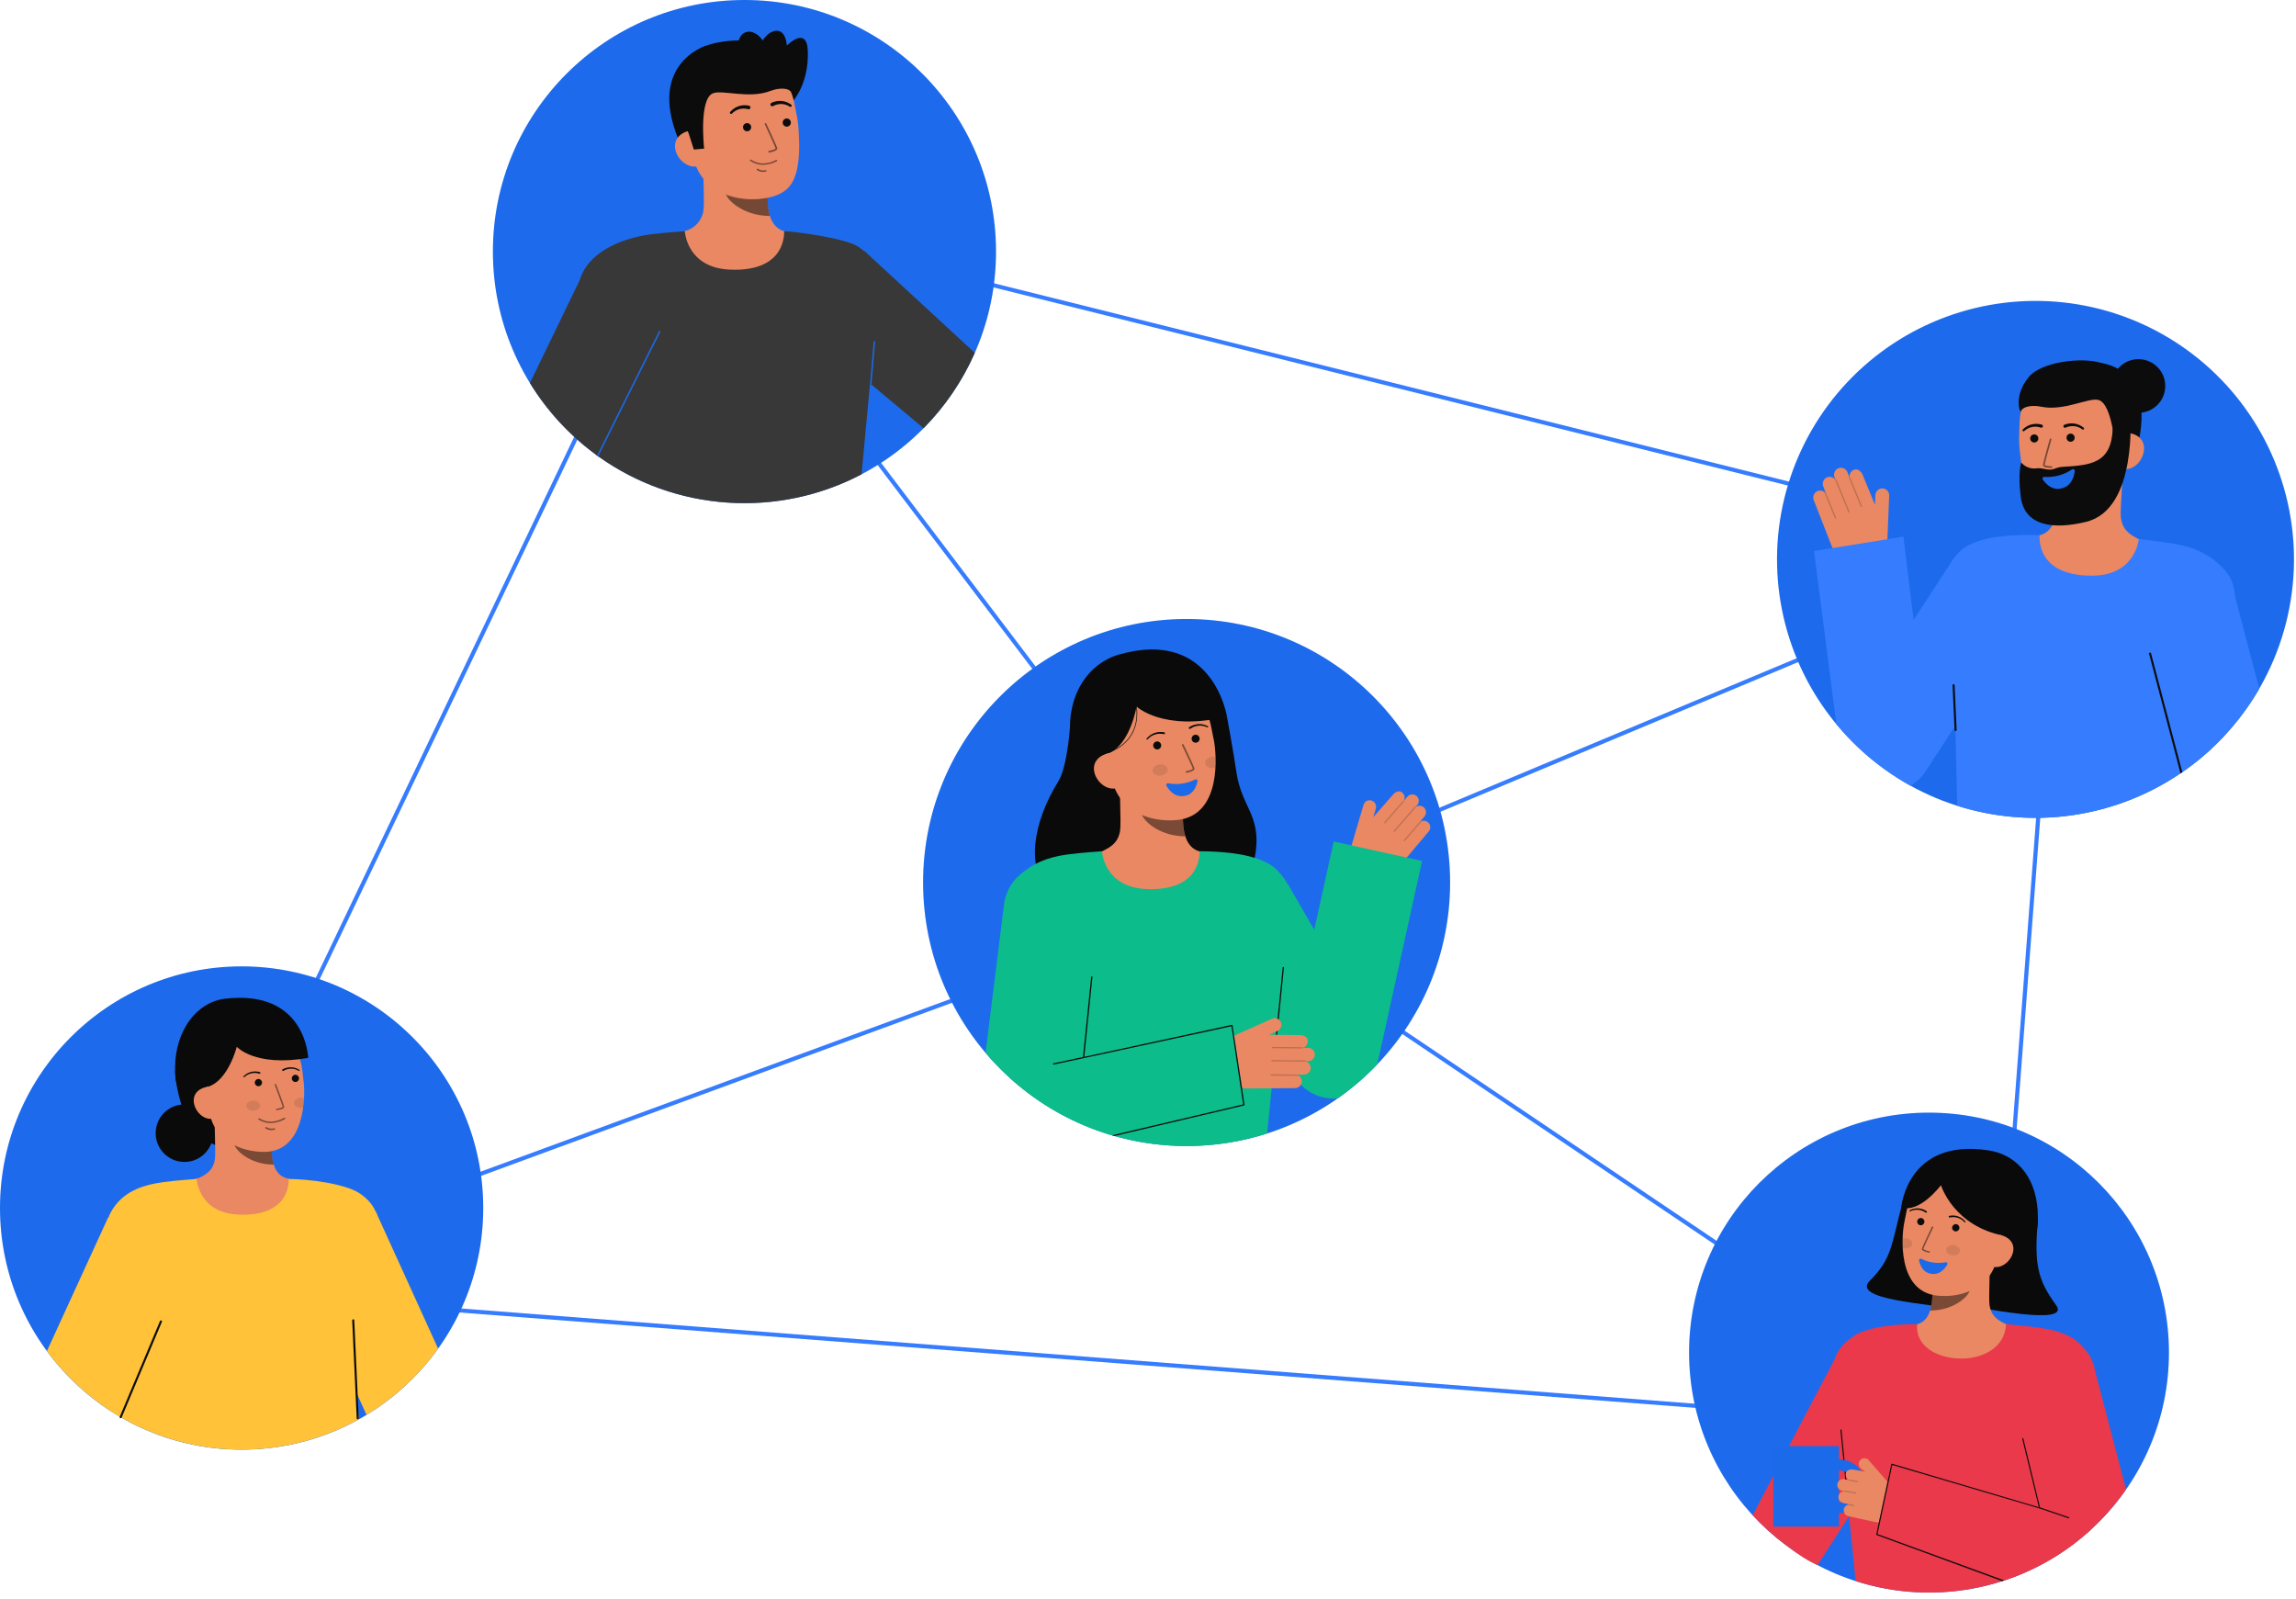 <svg width="257" height="179" viewBox="0 0 257 179" fill="none" xmlns="http://www.w3.org/2000/svg">
<g clip-path="url(#clip0_5333_117877)">
<path d="M76.791 23.11L76.608 23.064L18.663 144.376L222.931 160.144L223.161 160.162L230.646 61.684L230.66 61.49L76.791 23.11ZM135.47 101.124L19.467 143.761L76.78 23.773L135.47 101.124ZM135.811 101.49L222.097 159.617L20.087 144.024L135.811 101.49ZM135.917 100.952L77.314 23.714L229.686 61.721L135.917 100.952ZM222.749 159.502L136.324 101.281L230.157 62.023L222.749 159.502Z" fill="#367CFF"/>
<path d="M256.753 63.735C256.568 68.405 255.256 72.962 252.927 77.014C250.599 81.067 247.324 84.495 243.382 87.007C239.441 89.519 234.949 91.038 230.293 91.437C225.636 91.835 220.952 91.1 216.641 89.295C214.619 88.448 212.701 87.37 210.926 86.084C207.532 83.634 204.708 80.48 202.645 76.838V76.835C200.447 72.939 199.181 68.587 198.948 64.119C198.715 59.652 199.522 55.191 201.303 51.088C203.085 46.985 205.794 43.351 209.218 40.472C212.641 37.592 216.686 35.546 221.034 34.493C225.381 33.441 229.914 33.41 234.275 34.405C238.637 35.4 242.708 37.392 246.169 40.226C249.631 43.06 252.388 46.657 254.224 50.737C256.061 54.816 256.926 59.265 256.753 63.735L256.753 63.735Z" fill="#1B6AEA"/>
<path opacity="0.09" d="M256.753 63.735C256.568 68.405 255.256 72.962 252.927 77.014C250.599 81.067 247.324 84.495 243.382 87.007C239.441 89.519 234.949 91.038 230.293 91.437C225.636 91.835 220.952 91.1 216.641 89.295C214.619 88.448 212.701 87.37 210.926 86.084C207.532 83.634 204.708 80.48 202.645 76.838V76.835C200.447 72.939 199.181 68.587 198.948 64.119C198.715 59.652 199.522 55.191 201.303 51.088C203.085 46.985 205.794 43.351 209.218 40.472C212.641 37.592 216.686 35.546 221.034 34.493C225.381 33.441 229.914 33.41 234.275 34.405C238.637 35.4 242.708 37.392 246.169 40.226C249.631 43.06 252.388 46.657 254.224 50.737C256.061 54.816 256.926 59.265 256.753 63.735L256.753 63.735Z" fill="#367CFF"/>
<path d="M234.683 40.579C234.683 40.579 241.6 40.664 239.215 50.196L238.565 50.228L237.247 50.292" fill="#0C0C0C"/>
<path d="M226.959 60.196C226.991 60.193 227.119 66.139 234.03 65.889C238.814 65.717 240.712 60.721 240.821 60.725C240.311 60.596 239.451 60.403 239.228 60.273C238.492 59.84 237.579 59.384 237.393 57.916C237.286 57.07 237.69 52.777 237.65 51.924L230.264 53.274C230.296 55.075 230.851 59.268 228.312 59.907C227.89 60.013 227.435 60.108 226.959 60.196Z" fill="#E98862"/>
<path opacity="0.52" d="M229.967 58.267C230.096 57.901 230.185 57.523 230.231 57.139C230.346 56.261 230.364 55.374 230.286 54.493C231.782 54.35 233.208 53.79 234.402 52.877C234.519 53.383 235.181 55.608 234.955 56.077C234.529 56.964 232.633 58.37 229.967 58.267Z" fill="#0C0C0C"/>
<path d="M231.644 57.217C234.539 57.01 238.032 55.247 238.154 51.323L238.263 47.783C238.384 43.86 236.421 40.616 232.729 40.502C229.035 40.387 226.176 43.483 226.054 47.406L226.006 48.973C225.999 49.511 226.028 50.05 226.094 50.584C226.258 51.998 226.512 54.147 227.443 55.615C228.322 57 229.794 57.349 231.644 57.217Z" fill="#E98862"/>
<path d="M237.887 52.512C239.01 52.547 239.957 51.374 239.991 50.252C240.026 49.129 239.135 48.482 238.013 48.447L237.411 49.181L236.922 52.482L237.887 52.512Z" fill="#E98862"/>
<path d="M226.244 51.769C226.447 52.009 226.707 52.195 227 52.309C227.293 52.424 227.61 52.463 227.922 52.424C228.589 52.34 229.032 52.614 229.589 52.559C230.057 52.513 230.138 52.296 230.937 52.249C234.019 52.067 236.331 51.872 236.482 48.005L238.443 46.263C238.443 46.263 239.319 56.98 233.522 58.405C229.96 59.279 226.62 58.96 226.19 55.614C225.841 52.896 226.244 51.769 226.244 51.769Z" fill="#0C0C0C"/>
<path d="M227.704 49.53C227.956 49.53 228.16 49.327 228.16 49.075C228.16 48.824 227.956 48.62 227.704 48.62C227.453 48.62 227.249 48.824 227.249 49.075C227.249 49.327 227.453 49.53 227.704 49.53Z" fill="#0C0C0C"/>
<path d="M231.771 49.446C232.022 49.446 232.226 49.242 232.226 48.99C232.226 48.739 232.022 48.535 231.771 48.535C231.519 48.535 231.315 48.739 231.315 48.99C231.315 49.242 231.519 49.446 231.771 49.446Z" fill="#0C0C0C"/>
<path d="M236.803 50.688C236.803 50.688 236.525 45.129 234.848 44.755C233.73 44.507 230.982 46.048 228.472 45.521C227.374 45.291 226.323 45.544 226.207 46.063C226.161 46.269 225.292 44.447 227.059 42.231C228.466 40.467 233.039 39.971 235.074 40.594C240.708 42.322 238.24 48.697 238.24 48.697L237.953 50.606L236.803 50.688Z" fill="#0C0C0C"/>
<path d="M239.363 46.205C241.022 46.205 242.366 44.861 242.366 43.203C242.366 41.544 241.022 40.2 239.363 40.2C237.705 40.2 236.361 41.544 236.361 43.203C236.361 44.861 237.705 46.205 239.363 46.205Z" fill="#0C0C0C"/>
<g opacity="0.52">
<path d="M229.644 52.38H229.637C229.276 52.37 228.67 52.312 228.677 52.042C228.684 51.818 229.366 49.415 229.444 49.141C229.451 49.118 229.466 49.098 229.488 49.086C229.509 49.074 229.534 49.071 229.558 49.078C229.581 49.084 229.601 49.1 229.613 49.121C229.625 49.143 229.628 49.168 229.621 49.192C229.318 50.256 228.866 51.895 228.861 52.046C228.895 52.111 229.268 52.184 229.642 52.195C229.667 52.195 229.69 52.205 229.708 52.221C229.725 52.239 229.735 52.262 229.736 52.286C229.736 52.311 229.726 52.334 229.709 52.352C229.692 52.369 229.669 52.379 229.644 52.38V52.38Z" fill="#0C0C0C"/>
</g>
<path d="M228.543 47.529C228.17 47.418 227.773 47.41 227.395 47.506C227.209 47.551 227.031 47.625 226.867 47.724C226.704 47.82 226.555 47.937 226.422 48.071C226.398 48.092 226.384 48.121 226.383 48.152C226.381 48.183 226.392 48.214 226.412 48.237C226.433 48.26 226.462 48.274 226.493 48.275C226.524 48.277 226.554 48.266 226.578 48.246L226.585 48.24C226.709 48.128 226.847 48.032 226.995 47.954C227.141 47.877 227.298 47.822 227.46 47.791C227.78 47.729 228.111 47.752 228.42 47.858L228.431 47.863C228.453 47.871 228.476 47.875 228.5 47.875C228.523 47.874 228.546 47.869 228.567 47.859C228.589 47.849 228.608 47.836 228.624 47.819C228.64 47.801 228.652 47.781 228.66 47.76C228.668 47.737 228.672 47.714 228.671 47.691C228.67 47.668 228.664 47.645 228.654 47.624C228.644 47.602 228.63 47.584 228.612 47.568C228.595 47.552 228.575 47.54 228.553 47.533L228.543 47.529Z" fill="#0C0C0C"/>
<path d="M231.225 47.86C231.521 47.724 231.849 47.668 232.173 47.7C232.338 47.714 232.499 47.754 232.652 47.816C232.807 47.879 232.953 47.961 233.088 48.061L233.095 48.066C233.12 48.082 233.151 48.088 233.18 48.083C233.209 48.078 233.236 48.061 233.253 48.037C233.271 48.013 233.279 47.983 233.275 47.953C233.271 47.924 233.256 47.897 233.233 47.877C233.088 47.757 232.927 47.655 232.756 47.575C232.583 47.492 232.399 47.437 232.209 47.409C231.824 47.351 231.43 47.398 231.069 47.544C231.026 47.562 230.993 47.597 230.975 47.64C230.958 47.682 230.958 47.73 230.976 47.773C230.994 47.816 231.028 47.85 231.07 47.868C231.113 47.886 231.161 47.886 231.204 47.869L231.212 47.865L231.225 47.86Z" fill="#0C0C0C"/>
<path d="M249.664 75.044C249.407 76.987 249.156 79.657 248.931 82.418C248.054 83.351 247.117 84.225 246.125 85.035C245.494 85.547 244.843 86.034 244.172 86.496C240.543 88.973 236.398 90.593 232.051 91.233C227.704 91.873 223.268 91.516 219.079 90.19C219.022 87.626 218.944 84.167 218.866 80.998C218.778 77.343 218.688 74.07 218.64 72.994C218.442 68.727 217.31 65.879 218.166 63.55C218.421 62.861 218.833 62.24 219.367 61.736C221.36 59.785 226.309 59.83 228.295 59.907C228.329 59.908 227.716 64.49 234.247 64.435C239.048 64.395 239.408 60.338 239.408 60.338C239.408 60.338 241.774 60.584 243.345 60.857C245.915 61.307 247.586 62.25 248.886 63.657C250.099 64.97 250.814 66.363 249.664 75.044Z" fill="#367CFF"/>
<path d="M211.264 60.359L211.462 55.47C211.466 55.363 211.449 55.256 211.409 55.155C211.37 55.055 211.31 54.964 211.234 54.889C211.158 54.813 211.066 54.754 210.966 54.715C210.865 54.676 210.758 54.659 210.65 54.665C210.452 54.681 210.267 54.77 210.131 54.914C209.995 55.059 209.918 55.249 209.914 55.447L209.871 56.496L208.491 53.139C208.344 52.763 207.923 52.395 207.512 52.588C207.349 52.652 207.213 52.769 207.125 52.92C207.037 53.071 207.003 53.248 207.029 53.421C207.025 53.422 207.021 53.422 207.017 53.424C207.014 53.425 207.012 53.427 207.01 53.429L206.783 52.849C206.741 52.742 206.676 52.645 206.592 52.566C206.507 52.487 206.407 52.428 206.297 52.393C206.187 52.358 206.071 52.348 205.957 52.364C205.842 52.379 205.733 52.42 205.637 52.483C205.487 52.586 205.377 52.737 205.325 52.911C205.273 53.085 205.282 53.272 205.351 53.439L205.448 53.686C205.442 53.692 205.437 53.699 205.434 53.707C205.33 53.556 205.176 53.446 204.999 53.398C204.822 53.349 204.633 53.366 204.467 53.444C204.287 53.535 204.149 53.69 204.079 53.878C204.009 54.067 204.012 54.275 204.089 54.461L204.328 55.074C204.319 55.067 204.308 55.063 204.297 55.062C204.285 55.061 204.274 55.062 204.263 55.066C204.251 55.072 204.24 55.081 204.233 55.092C204.103 54.983 203.941 54.919 203.771 54.911C203.601 54.903 203.434 54.951 203.294 55.047C203.149 55.151 203.044 55.301 202.995 55.473C202.947 55.645 202.957 55.828 203.025 55.993L205.046 61.163C205.329 61.886 205.821 62.509 206.46 62.951C207.098 63.392 207.854 63.633 208.631 63.643C209.301 63.651 209.947 63.397 210.433 62.936C210.918 62.475 211.205 61.843 211.232 61.174L211.264 60.359Z" fill="#E98862"/>
<g opacity="0.2">
<path d="M208.378 56.752C208.361 56.759 208.341 56.759 208.324 56.752C208.307 56.744 208.293 56.73 208.286 56.713L206.978 53.518C206.974 53.509 206.971 53.5 206.971 53.49C206.971 53.48 206.972 53.471 206.976 53.462C206.979 53.453 206.985 53.444 206.992 53.437C206.998 53.431 207.006 53.425 207.015 53.421C207.024 53.418 207.034 53.416 207.044 53.416C207.054 53.416 207.063 53.418 207.072 53.422C207.081 53.426 207.089 53.432 207.095 53.439C207.102 53.446 207.107 53.455 207.11 53.464L208.419 56.659C208.422 56.667 208.424 56.677 208.424 56.686C208.424 56.696 208.422 56.705 208.418 56.714C208.415 56.722 208.409 56.73 208.403 56.737C208.396 56.743 208.388 56.748 208.379 56.752L208.378 56.752Z" fill="#0C0C0C"/>
</g>
<g opacity="0.2">
<path d="M206.985 57.368C206.968 57.374 206.948 57.374 206.931 57.367C206.914 57.359 206.9 57.345 206.893 57.328L205.433 53.762C205.426 53.745 205.427 53.726 205.434 53.708C205.441 53.691 205.455 53.678 205.472 53.67C205.49 53.664 205.509 53.665 205.526 53.672C205.543 53.679 205.557 53.692 205.564 53.709L207.024 57.275C207.032 57.292 207.032 57.312 207.024 57.329C207.017 57.347 207.003 57.361 206.985 57.368V57.368Z" fill="#0C0C0C"/>
</g>
<g opacity="0.2">
<path d="M205.48 58.043C205.463 58.05 205.443 58.049 205.426 58.042C205.409 58.034 205.395 58.02 205.388 58.003L204.224 55.159C204.216 55.142 204.216 55.122 204.224 55.104C204.231 55.087 204.245 55.073 204.263 55.066C204.28 55.059 204.3 55.059 204.317 55.066C204.335 55.073 204.349 55.087 204.356 55.105L205.521 57.948C205.528 57.966 205.528 57.985 205.521 58.003C205.513 58.02 205.5 58.034 205.482 58.041L205.48 58.043Z" fill="#0C0C0C"/>
</g>
<path d="M227.448 68.023L215.55 86.316C215.117 86.981 214.537 87.538 213.856 87.944C212.842 87.384 211.863 86.763 210.925 86.084C208.927 84.642 207.121 82.95 205.552 81.05L203.053 61.674L213.055 60.071L214.195 69.398L218.764 62.373L227.448 68.023Z" fill="#367CFF"/>
<path d="M228.843 53.378C229.934 53.451 231.019 53.157 231.925 52.544C231.956 52.523 231.993 52.512 232.031 52.511C232.068 52.51 232.106 52.52 232.138 52.539C232.171 52.559 232.197 52.587 232.214 52.621C232.231 52.655 232.238 52.693 232.234 52.73C232.161 53.375 231.843 54.561 230.49 54.712C229.617 54.809 228.984 54.138 228.665 53.692C228.643 53.662 228.63 53.625 228.628 53.587C228.626 53.549 228.635 53.512 228.654 53.479C228.672 53.446 228.7 53.419 228.734 53.401C228.767 53.383 228.805 53.375 228.843 53.378Z" fill="#1B6AEA"/>
<path d="M252.891 77.099C251.132 80.131 248.84 82.819 246.125 85.034C245.494 85.547 244.843 86.034 244.172 86.495L239.525 68.816L249.99 66.064L252.891 77.099Z" fill="#367CFF"/>
<path d="M244.274 86.427C244.241 86.449 244.205 86.473 244.172 86.496C244.139 86.519 244.106 86.542 244.073 86.564L240.531 73.095L240.754 73.037L244.274 86.427Z" fill="#0C0C0C"/>
<path d="M218.895 81.83C218.866 81.829 218.839 81.817 218.818 81.797C218.798 81.776 218.786 81.749 218.784 81.72L218.556 76.701C218.555 76.671 218.565 76.641 218.586 76.618C218.607 76.596 218.635 76.582 218.666 76.581C218.696 76.58 218.726 76.591 218.749 76.611C218.771 76.632 218.785 76.661 218.786 76.691L219.014 81.71C219.016 81.74 219.005 81.77 218.984 81.793C218.964 81.815 218.935 81.829 218.905 81.83H218.895Z" fill="#0C0C0C"/>
<path d="M132.821 128.273C149.11 128.273 162.316 115.068 162.316 98.778C162.316 82.489 149.11 69.283 132.821 69.283C116.531 69.283 103.325 82.489 103.325 98.778C103.325 115.068 116.531 128.273 132.821 128.273Z" fill="#1B6AEA"/>
<path opacity="0.09" d="M162.316 98.777C162.316 104.611 160.586 110.313 157.345 115.163C154.104 120.014 149.498 123.794 144.108 126.027C138.719 128.259 132.789 128.843 127.067 127.705C121.346 126.567 116.09 123.758 111.965 119.633C107.841 115.508 105.031 110.253 103.893 104.531C102.755 98.81 103.339 92.879 105.572 87.49C107.804 82.1 111.585 77.494 116.435 74.253C121.285 71.012 126.988 69.282 132.821 69.282C136.699 69.268 140.54 70.021 144.125 71.498C147.71 72.975 150.967 75.148 153.709 77.889C156.451 80.631 158.623 83.888 160.1 87.473C161.577 91.058 162.33 94.9 162.316 98.777Z" fill="#367CFF"/>
<path d="M119.765 81.381C119.765 81.381 119.469 85.833 118.467 87.449C115.583 92.099 114.747 97.331 117.635 100.065C120.523 102.799 138.944 102.836 140.339 96.549C141.513 91.257 138.993 90.688 138.379 86.321C138.102 84.346 137.338 80.203 137.338 80.203" fill="#0A0A0A"/>
<path d="M135.571 95.627C135.539 95.623 135.187 101.477 128.385 100.968C123.676 100.615 121.998 95.619 121.89 95.619C122.397 95.512 123.252 95.355 123.478 95.234C124.22 94.836 125.137 94.422 125.376 92.981C125.514 92.153 125.28 87.906 125.353 87.066L132.581 88.68C132.48 90.452 131.773 94.564 134.25 95.292C134.661 95.411 135.105 95.522 135.571 95.627Z" fill="#E98862"/>
<path opacity="0.5" d="M132.68 93.61C132.567 93.245 132.494 92.868 132.463 92.488C132.384 91.619 132.399 90.744 132.51 89.879C131.041 89.68 129.657 89.074 128.516 88.129C128.381 88.625 127.643 90.79 127.848 91.262C128.235 92.151 130.049 93.61 132.68 93.61Z" fill="#0C0C0C"/>
<path d="M131.746 91.786C128.896 92.062 125.209 90.922 124.446 87.127L123.756 83.703C122.993 79.908 124.367 76.431 127.939 75.712C131.512 74.993 134.802 77.531 135.566 81.326L135.871 82.842C136.164 84.298 136.83 91.294 131.746 91.786Z" fill="#E98862"/>
<path opacity="0.1" d="M129.934 86.814C130.403 86.759 130.75 86.434 130.709 86.09C130.668 85.746 130.254 85.513 129.786 85.569C129.317 85.625 128.97 85.949 129.011 86.293C129.052 86.637 129.465 86.871 129.934 86.814Z" fill="#0C0C0C"/>
<path opacity="0.1" d="M134.889 85.439C134.932 85.782 135.345 86.015 135.814 85.96C135.895 85.951 135.975 85.933 136.052 85.906C136.074 85.497 136.075 85.103 136.063 84.738C135.933 84.706 135.798 84.698 135.665 84.715C135.196 84.77 134.849 85.094 134.889 85.439Z" fill="#0C0C0C"/>
<path opacity="0.5" d="M132.818 86.499H132.825C132.969 86.469 133.112 86.43 133.253 86.384C133.463 86.315 133.736 86.199 133.699 86.009C133.655 85.793 132.594 83.579 132.473 83.327C132.461 83.306 132.442 83.291 132.42 83.284C132.398 83.276 132.373 83.278 132.352 83.288C132.331 83.299 132.314 83.317 132.306 83.339C132.297 83.361 132.298 83.385 132.307 83.407C132.76 84.351 133.489 85.9 133.519 86.045C133.495 86.113 133.148 86.246 132.788 86.318C132.765 86.323 132.745 86.337 132.732 86.356C132.719 86.376 132.714 86.4 132.718 86.423C132.722 86.446 132.734 86.466 132.753 86.481C132.771 86.495 132.794 86.502 132.818 86.499V86.499Z" fill="#0C0C0C"/>
<path d="M120.905 84.932L124.109 84.306C126.528 83.293 127.215 79.078 127.215 79.078C127.215 79.078 130.201 81.922 137.338 80.202C137.338 80.202 135.788 70.239 125.249 73.263C121.851 74.238 119.444 77.702 119.802 82.289C120.053 85.505 120.905 84.932 120.905 84.932Z" fill="#0A0A0A"/>
<path d="M124.9 88.238C123.814 88.456 122.7 87.472 122.483 86.386C122.265 85.3 123.024 84.524 124.11 84.306L124.815 84.921L125.834 88.05L124.9 88.238Z" fill="#E98862"/>
<path d="M133.243 81.562C133.514 81.37 133.832 81.253 134.164 81.224C134.33 81.208 134.498 81.217 134.662 81.251C134.827 81.284 134.987 81.339 135.139 81.412L135.143 81.414C135.16 81.421 135.179 81.421 135.196 81.414C135.212 81.408 135.226 81.395 135.234 81.379C135.241 81.362 135.242 81.344 135.237 81.327C135.231 81.31 135.219 81.295 135.203 81.287C135.043 81.202 134.872 81.138 134.695 81.096C134.517 81.052 134.334 81.036 134.151 81.047C133.781 81.068 133.423 81.187 133.115 81.393C133.103 81.4 133.093 81.41 133.085 81.422C133.077 81.434 133.071 81.447 133.068 81.461C133.065 81.475 133.065 81.489 133.068 81.503C133.071 81.517 133.077 81.53 133.085 81.541C133.093 81.553 133.103 81.563 133.115 81.571C133.127 81.579 133.14 81.584 133.154 81.586C133.168 81.588 133.182 81.588 133.196 81.585C133.21 81.582 133.223 81.576 133.234 81.567L133.236 81.566L133.243 81.562Z" fill="#0C0C0C"/>
<path d="M130.316 81.966C129.953 81.894 129.576 81.921 129.226 82.044C129.053 82.103 128.89 82.189 128.743 82.297C128.596 82.403 128.463 82.528 128.347 82.668C128.335 82.682 128.329 82.7 128.33 82.718C128.331 82.736 128.339 82.753 128.353 82.766C128.366 82.778 128.384 82.784 128.402 82.784C128.42 82.784 128.438 82.776 128.451 82.763L128.454 82.759C128.566 82.633 128.693 82.521 128.833 82.427C128.971 82.333 129.123 82.26 129.283 82.211C129.6 82.112 129.938 82.098 130.263 82.171L130.271 82.173C130.285 82.177 130.299 82.177 130.313 82.176C130.327 82.174 130.34 82.169 130.352 82.162C130.364 82.154 130.375 82.145 130.383 82.134C130.391 82.122 130.397 82.109 130.401 82.096C130.404 82.082 130.405 82.068 130.402 82.054C130.4 82.04 130.395 82.027 130.388 82.015C130.38 82.003 130.37 81.993 130.359 81.984C130.347 81.976 130.334 81.971 130.321 81.968L130.316 81.966Z" fill="#0C0C0C"/>
<path d="M124.111 84.254C126.264 83.453 126.979 81.966 127.199 80.859C127.341 80.121 127.328 79.362 127.16 78.629L127.093 78.647C127.259 79.37 127.271 80.12 127.13 80.848C126.913 81.936 126.21 83.4 124.087 84.189L124.111 84.254Z" fill="#0C0C0C"/>
<path d="M151.335 94.461L152.624 90.087C152.652 89.991 152.7 89.902 152.765 89.825C152.83 89.749 152.91 89.686 153 89.642C153.09 89.599 153.188 89.574 153.288 89.57C153.388 89.566 153.488 89.583 153.581 89.62C153.751 89.693 153.888 89.826 153.965 89.995C154.042 90.163 154.053 90.354 153.998 90.53L153.721 91.468L155.944 88.918C156.186 88.63 156.667 88.431 156.972 88.724C157.097 88.829 157.182 88.974 157.215 89.133C157.247 89.293 157.224 89.459 157.15 89.605C157.153 89.606 157.156 89.608 157.159 89.61C157.161 89.612 157.162 89.615 157.164 89.617L157.537 89.173C157.606 89.091 157.693 89.025 157.791 88.981C157.889 88.936 157.995 88.914 158.103 88.916C158.21 88.918 158.316 88.944 158.412 88.992C158.508 89.04 158.592 89.109 158.658 89.193C158.76 89.329 158.812 89.495 158.806 89.664C158.8 89.833 158.735 89.995 158.624 90.122L158.465 90.311C158.469 90.318 158.471 90.326 158.471 90.334C158.608 90.231 158.777 90.181 158.948 90.191C159.119 90.202 159.281 90.273 159.404 90.391C159.535 90.525 159.611 90.704 159.617 90.891C159.622 91.078 159.557 91.261 159.434 91.402L159.039 91.871C159.049 91.868 159.06 91.868 159.07 91.87C159.081 91.873 159.09 91.877 159.098 91.884C159.108 91.893 159.114 91.904 159.118 91.916C159.265 91.859 159.427 91.851 159.58 91.895C159.732 91.939 159.865 92.032 159.959 92.159C160.056 92.294 160.104 92.458 160.095 92.624C160.087 92.79 160.023 92.949 159.913 93.074L156.583 97.033C156.118 97.587 155.497 97.989 154.801 98.188C154.105 98.387 153.366 98.373 152.678 98.149C152.084 97.956 151.59 97.539 151.299 96.987C151.008 96.435 150.944 95.791 151.121 95.192L151.335 94.461Z" fill="#E98862"/>
<g opacity="0.2">
<path d="M154.961 92.141C154.974 92.151 154.991 92.157 155.008 92.155C155.026 92.154 155.042 92.146 155.053 92.133L157.163 89.705C157.175 89.692 157.181 89.674 157.179 89.657C157.178 89.639 157.17 89.623 157.157 89.611C157.143 89.599 157.126 89.594 157.108 89.595C157.091 89.596 157.074 89.604 157.063 89.618L154.952 92.046C154.947 92.052 154.942 92.06 154.939 92.068C154.937 92.076 154.936 92.085 154.936 92.094C154.937 92.103 154.939 92.111 154.943 92.119C154.947 92.127 154.952 92.134 154.959 92.14L154.961 92.141Z" fill="#0C0C0C"/>
</g>
<g opacity="0.2">
<path d="M156.006 93.101C156.02 93.112 156.037 93.117 156.054 93.116C156.071 93.114 156.087 93.106 156.098 93.093L158.453 90.384C158.459 90.377 158.464 90.369 158.466 90.361C158.469 90.353 158.47 90.344 158.47 90.335C158.469 90.327 158.467 90.318 158.463 90.31C158.459 90.302 158.453 90.296 158.447 90.29C158.433 90.279 158.416 90.273 158.398 90.275C158.381 90.276 158.365 90.284 158.353 90.296L155.999 93.006C155.994 93.013 155.989 93.02 155.987 93.029C155.984 93.037 155.983 93.046 155.983 93.055C155.984 93.063 155.986 93.072 155.99 93.08C155.994 93.087 156 93.094 156.006 93.1L156.006 93.101Z" fill="#0C0C0C"/>
</g>
<g opacity="0.2">
<path d="M157.132 94.147C157.146 94.158 157.163 94.163 157.18 94.162C157.197 94.16 157.213 94.152 157.225 94.139L159.103 91.978C159.114 91.964 159.119 91.947 159.117 91.93C159.115 91.913 159.107 91.898 159.094 91.886C159.081 91.875 159.065 91.87 159.048 91.87C159.031 91.871 159.014 91.878 159.003 91.89L157.124 94.052C157.118 94.058 157.114 94.066 157.111 94.075C157.108 94.083 157.107 94.091 157.108 94.1C157.108 94.109 157.111 94.118 157.115 94.125C157.119 94.133 157.124 94.14 157.131 94.146L157.132 94.147Z" fill="#0C0C0C"/>
</g>
<path d="M159.181 96.37L154.197 118.983C154.185 119.034 154.174 119.087 154.16 119.137C153.04 120.309 151.828 121.387 150.534 122.362C150.274 122.556 150.014 122.747 149.746 122.931C149.581 122.95 149.415 122.959 149.249 122.959C148.361 122.959 147.488 122.725 146.719 122.281C145.949 121.837 145.31 121.198 144.866 120.429L135.367 103.992L144.138 98.925L147.11 104.068L149.288 94.189L159.181 96.37Z" fill="#0CBC8B"/>
<path d="M143.841 106.681C143.811 107.04 143.751 107.68 143.669 108.522C143.254 112.83 142.285 122.43 141.836 126.867C136.164 128.68 130.078 128.741 124.371 127.044H124.369C120.154 125.782 116.276 123.592 113.019 120.634C113.037 116.668 112.98 112.206 112.713 109.337C111.914 100.766 112.669 99.424 113.91 98.183C114.011 98.082 114.117 97.983 114.223 97.886C115.505 96.721 117.115 95.961 119.46 95.643C121.012 95.434 123.347 95.282 123.347 95.282C123.347 95.282 123.545 99.283 128.257 99.504C134.674 99.806 134.245 95.282 134.278 95.282C135.892 95.282 139.483 95.383 141.748 96.537C141.751 96.537 141.751 96.537 141.753 96.539C142.209 96.761 142.624 97.059 142.98 97.421C145.575 100.17 144.295 101.345 143.841 106.681Z" fill="#0CBC8B"/>
<path d="M133.772 87.248C132.846 87.719 131.79 87.868 130.77 87.671C130.735 87.665 130.698 87.668 130.665 87.682C130.632 87.695 130.603 87.717 130.582 87.746C130.56 87.776 130.548 87.81 130.546 87.846C130.544 87.882 130.552 87.918 130.569 87.949C130.874 88.485 131.595 89.401 132.832 89.028C133.631 88.787 133.933 87.965 134.045 87.456C134.053 87.421 134.05 87.384 134.038 87.35C134.025 87.317 134.003 87.287 133.975 87.265C133.946 87.243 133.912 87.23 133.876 87.227C133.84 87.224 133.804 87.231 133.772 87.248Z" fill="#1B6AEA"/>
<path d="M133.83 83.131C134.077 83.131 134.278 82.931 134.278 82.684C134.278 82.437 134.077 82.236 133.83 82.236C133.583 82.236 133.383 82.437 133.383 82.684C133.383 82.931 133.583 83.131 133.83 83.131Z" fill="#0C0C0C"/>
<path d="M129.531 83.883C129.778 83.883 129.979 83.683 129.979 83.436C129.979 83.189 129.778 82.988 129.531 82.988C129.284 82.988 129.084 83.189 129.084 83.436C129.084 83.683 129.284 83.883 129.531 83.883Z" fill="#0C0C0C"/>
<path d="M142.852 116.337C142.849 116.337 142.846 116.337 142.843 116.337C142.825 116.334 142.809 116.325 142.797 116.31C142.786 116.296 142.782 116.277 142.784 116.259L143.575 108.291C143.576 108.282 143.579 108.273 143.583 108.265C143.588 108.258 143.594 108.251 143.601 108.245C143.609 108.24 143.617 108.236 143.626 108.233C143.635 108.231 143.644 108.231 143.653 108.232C143.671 108.235 143.687 108.244 143.699 108.259C143.71 108.274 143.714 108.292 143.712 108.31L142.921 116.278C142.919 116.294 142.91 116.31 142.898 116.32C142.885 116.331 142.869 116.337 142.852 116.337Z" fill="#0C0C0C"/>
<path d="M138.065 115.953L142.388 114.023C142.482 113.98 142.585 113.958 142.689 113.958C142.793 113.958 142.896 113.979 142.991 114.02C143.086 114.062 143.172 114.123 143.242 114.199C143.313 114.275 143.367 114.365 143.401 114.463C143.457 114.647 143.444 114.845 143.363 115.019C143.282 115.193 143.14 115.331 142.963 115.406L142.036 115.821L145.549 115.857C145.94 115.854 146.42 116.1 146.394 116.539C146.395 116.708 146.339 116.873 146.235 117.006C146.13 117.139 145.984 117.233 145.819 117.272C145.82 117.276 145.82 117.28 145.82 117.283C145.82 117.286 145.82 117.289 145.819 117.292L146.421 117.288C146.533 117.287 146.643 117.311 146.744 117.358C146.845 117.405 146.934 117.475 147.005 117.561C147.075 117.647 147.126 117.747 147.153 117.855C147.18 117.964 147.183 118.076 147.161 118.186C147.122 118.357 147.026 118.51 146.888 118.619C146.75 118.728 146.579 118.786 146.404 118.784L146.148 118.786C146.144 118.793 146.14 118.8 146.134 118.806C146.307 118.845 146.461 118.944 146.568 119.086C146.675 119.228 146.728 119.404 146.717 119.581C146.7 119.775 146.61 119.955 146.466 120.086C146.322 120.216 146.134 120.288 145.939 120.286L145.303 120.29C145.312 120.296 145.319 120.305 145.324 120.314C145.329 120.324 145.332 120.335 145.332 120.346C145.332 120.359 145.328 120.372 145.32 120.382C145.465 120.46 145.581 120.583 145.649 120.733C145.717 120.883 145.734 121.051 145.697 121.211C145.655 121.379 145.558 121.527 145.421 121.632C145.285 121.738 145.117 121.794 144.944 121.792L139.573 121.83C138.822 121.836 138.086 121.616 137.46 121.201C136.834 120.785 136.346 120.192 136.059 119.498C135.812 118.899 135.808 118.227 136.048 117.625C136.288 117.023 136.753 116.539 137.345 116.274L138.065 115.953Z" fill="#E98862"/>
<g opacity="0.2">
<path d="M142.342 117.253C142.342 117.271 142.35 117.289 142.363 117.302C142.375 117.314 142.393 117.322 142.411 117.322L145.751 117.352C145.77 117.352 145.787 117.345 145.8 117.332C145.814 117.319 145.821 117.302 145.821 117.283C145.821 117.265 145.814 117.247 145.801 117.234C145.788 117.221 145.771 117.214 145.753 117.214L142.412 117.184C142.394 117.184 142.376 117.191 142.363 117.204C142.35 117.217 142.343 117.234 142.343 117.253H142.342Z" fill="#0C0C0C"/>
</g>
<g opacity="0.2">
<path d="M142.289 118.725C142.289 118.744 142.296 118.761 142.309 118.774C142.322 118.787 142.339 118.794 142.358 118.794L146.085 118.828C146.103 118.828 146.121 118.821 146.134 118.808C146.147 118.795 146.154 118.777 146.154 118.759C146.153 118.741 146.146 118.723 146.133 118.711C146.12 118.698 146.103 118.69 146.085 118.69L142.357 118.656C142.339 118.656 142.322 118.664 142.309 118.676C142.296 118.689 142.289 118.707 142.289 118.725Z" fill="#0C0C0C"/>
</g>
<g opacity="0.2">
<path d="M142.221 120.319C142.221 120.337 142.228 120.355 142.241 120.368C142.254 120.381 142.271 120.388 142.29 120.388L145.263 120.415C145.281 120.415 145.299 120.408 145.312 120.395C145.325 120.382 145.332 120.364 145.332 120.346C145.332 120.327 145.325 120.31 145.312 120.297C145.299 120.284 145.281 120.277 145.263 120.277L142.29 120.25C142.271 120.25 142.254 120.257 142.241 120.27C142.228 120.283 142.221 120.301 142.221 120.319V120.319Z" fill="#0C0C0C"/>
</g>
<path d="M139.304 123.65L124.371 127.044H124.369C120.154 125.782 116.276 123.592 113.019 120.634C112.669 120.317 112.327 119.991 111.992 119.658C111.409 119.076 110.851 118.47 110.318 117.842L112.409 101.026C112.637 99.671 113.394 98.461 114.514 97.664C115.634 96.867 117.024 96.547 118.38 96.775C119.735 97.003 120.945 97.76 121.742 98.88C122.539 100 122.859 101.39 122.631 102.746L121.309 118.535L137.959 114.766L139.304 123.65Z" fill="#0CBC8B"/>
<path d="M117.941 119.154C117.932 119.155 117.923 119.154 117.914 119.151C117.906 119.148 117.898 119.144 117.891 119.138C117.884 119.132 117.878 119.125 117.874 119.117C117.87 119.108 117.868 119.1 117.867 119.09C117.866 119.081 117.867 119.072 117.87 119.064C117.873 119.055 117.878 119.047 117.883 119.04C117.889 119.033 117.897 119.028 117.905 119.023C117.913 119.019 117.922 119.017 117.931 119.016L121.269 118.303C121.278 118.301 121.287 118.302 121.296 118.304C121.305 118.306 121.313 118.31 121.32 118.315C121.328 118.321 121.334 118.327 121.339 118.335C121.343 118.343 121.346 118.352 121.348 118.361C121.349 118.37 121.349 118.379 121.346 118.388C121.344 118.396 121.34 118.405 121.335 118.412C121.33 118.419 121.323 118.425 121.315 118.43C121.307 118.435 121.298 118.438 121.29 118.439L117.95 119.153C117.947 119.154 117.944 119.154 117.941 119.154Z" fill="#0C0C0C"/>
<path d="M139.303 123.65C139.307 123.667 139.304 123.686 139.295 123.701C139.285 123.717 139.27 123.728 139.253 123.732L124.746 127.151C124.654 127.126 124.564 127.101 124.475 127.073L139.151 123.617L137.844 114.869L121.293 118.439C121.282 118.441 121.271 118.44 121.261 118.437C121.251 118.434 121.241 118.429 121.233 118.421C121.226 118.413 121.221 118.403 121.218 118.393C121.215 118.383 121.214 118.372 121.215 118.361L122.143 109.339C122.144 109.33 122.148 109.321 122.152 109.314C122.157 109.306 122.164 109.3 122.171 109.294C122.179 109.289 122.187 109.286 122.196 109.284C122.205 109.282 122.214 109.282 122.223 109.283C122.241 109.286 122.257 109.296 122.268 109.311C122.279 109.325 122.283 109.344 122.281 109.362L121.367 118.292L137.874 114.715C137.883 114.712 137.892 114.712 137.901 114.713C137.91 114.715 137.919 114.718 137.927 114.724C137.935 114.728 137.942 114.734 137.947 114.741C137.953 114.748 137.957 114.756 137.959 114.765L139.303 123.65Z" fill="#0C0C0C"/>
<path d="M27.045 162.257C41.982 162.257 54.091 150.148 54.091 135.211C54.091 120.275 41.982 108.166 27.045 108.166C12.109 108.166 0 120.275 0 135.211C0 150.148 12.109 162.257 27.045 162.257Z" fill="#1B6AEA"/>
<path opacity="0.09" d="M27.045 162.257C41.982 162.257 54.091 150.148 54.091 135.211C54.091 120.275 41.982 108.166 27.045 108.166C12.109 108.166 0 120.275 0 135.211C0 150.148 12.109 162.257 27.045 162.257Z" fill="#367CFF"/>
<path d="M19.597 119.872C19.597 119.872 19.89 128.017 25.327 128.392L26.248 117.65L19.597 119.872Z" fill="#0A0A0A"/>
<path d="M20.644 130.056C22.423 130.056 23.865 128.614 23.865 126.835C23.865 125.056 22.423 123.614 20.644 123.614C18.865 123.614 17.423 125.056 17.423 126.835C17.423 128.614 18.865 130.056 20.644 130.056Z" fill="#0A0A0A"/>
<path d="M33.246 132.172C33.218 132.168 32.899 137.45 26.764 136.99C22.516 136.672 21.001 132.165 20.904 132.165C21.39 132.085 21.868 131.968 22.337 131.818C23.006 131.458 23.833 131.085 24.049 129.786C24.173 129.037 23.962 125.207 24.027 124.449L30.547 125.905C30.455 127.504 29.819 131.213 32.054 131.87C32.425 131.978 32.826 132.078 33.246 132.172Z" fill="#E98862"/>
<path opacity="0.5" d="M30.639 130.354C30.537 130.024 30.471 129.684 30.443 129.341C30.371 128.557 30.385 127.768 30.485 126.987C29.16 126.808 27.912 126.261 26.882 125.408C26.761 125.855 26.095 127.809 26.279 128.234C26.628 129.039 28.265 130.354 30.639 130.354Z" fill="#0C0C0C"/>
<path d="M29.617 128.931C27.035 128.964 23.806 127.661 23.406 124.192L23.045 121.061C22.645 117.592 24.143 114.568 27.409 114.192C30.675 113.816 33.441 116.346 33.841 119.815L34.001 121.201C34.155 122.533 34.225 128.872 29.617 128.931Z" fill="#E98862"/>
<path d="M33.065 121.108C33.288 121.108 33.47 120.926 33.47 120.703C33.47 120.479 33.288 120.298 33.065 120.298C32.841 120.298 32.66 120.479 32.66 120.703C32.66 120.926 32.841 121.108 33.065 121.108Z" fill="#0C0C0C"/>
<path d="M28.925 121.58C29.149 121.58 29.33 121.399 29.33 121.175C29.33 120.952 29.149 120.771 28.925 120.771C28.702 120.771 28.52 120.952 28.52 121.175C28.52 121.399 28.702 121.58 28.925 121.58Z" fill="#0C0C0C"/>
<path opacity="0.5" d="M30.98 124.26H30.986C31.119 124.243 31.25 124.22 31.38 124.189C31.574 124.142 31.829 124.059 31.809 123.886C31.786 123.688 30.999 121.618 30.909 121.382C30.905 121.372 30.899 121.363 30.892 121.355C30.884 121.347 30.875 121.341 30.866 121.336C30.856 121.332 30.845 121.329 30.834 121.329C30.823 121.329 30.812 121.331 30.802 121.335C30.792 121.338 30.783 121.344 30.775 121.352C30.767 121.359 30.761 121.368 30.756 121.378C30.752 121.388 30.749 121.399 30.749 121.41C30.748 121.421 30.75 121.431 30.754 121.442C31.09 122.323 31.629 123.772 31.644 123.905C31.437 124.022 31.205 124.087 30.967 124.095C30.945 124.097 30.925 124.107 30.911 124.124C30.896 124.141 30.889 124.162 30.891 124.184C30.893 124.206 30.903 124.226 30.92 124.241C30.936 124.255 30.958 124.262 30.98 124.26V124.26Z" fill="#0C0C0C"/>
<path opacity="0.5" d="M30.396 125.703C30.926 125.673 31.442 125.519 31.902 125.252C31.92 125.241 31.933 125.223 31.939 125.203C31.944 125.182 31.941 125.16 31.931 125.142C31.921 125.123 31.904 125.109 31.883 125.102C31.863 125.096 31.841 125.098 31.822 125.107C30.829 125.657 29.879 125.688 29.075 125.199C29.059 125.189 29.042 125.179 29.025 125.171C29.005 125.163 28.983 125.163 28.963 125.171C28.944 125.179 28.928 125.195 28.919 125.214C28.91 125.234 28.91 125.256 28.917 125.276C28.924 125.296 28.939 125.313 28.958 125.322C28.964 125.326 28.974 125.332 28.989 125.341C29.411 125.599 29.901 125.725 30.396 125.703Z" fill="#0C0C0C"/>
<path d="M20.39 121.95L23.317 121.629C25.568 120.902 26.503 117.163 26.503 117.163C26.503 117.163 28.521 119.457 34.499 118.41C34.499 118.41 34.267 110.702 25.175 111.787C22.009 112.166 19.622 115.34 19.597 119.492C19.58 122.4 20.39 121.95 20.39 121.95Z" fill="#0A0A0A"/>
<path d="M23.731 125.225C22.738 125.34 21.811 124.371 21.697 123.378C21.582 122.385 22.324 121.745 23.316 121.631L23.905 122.237L24.584 125.127L23.731 125.225Z" fill="#E98862"/>
<path d="M31.633 119.692C31.925 119.53 32.256 119.449 32.591 119.459C32.756 119.462 32.92 119.491 33.077 119.543C33.232 119.594 33.381 119.665 33.519 119.753C33.532 119.762 33.542 119.776 33.546 119.792C33.55 119.808 33.548 119.825 33.54 119.839C33.532 119.853 33.518 119.863 33.502 119.868C33.487 119.873 33.47 119.871 33.455 119.863L33.451 119.861C33.321 119.784 33.181 119.723 33.035 119.68C32.89 119.637 32.74 119.616 32.589 119.618C32.289 119.619 31.994 119.7 31.735 119.852L31.729 119.856C31.718 119.863 31.706 119.868 31.694 119.87C31.681 119.873 31.668 119.872 31.656 119.869C31.643 119.867 31.632 119.861 31.621 119.854C31.611 119.846 31.602 119.837 31.595 119.826C31.589 119.815 31.584 119.803 31.582 119.79C31.581 119.778 31.581 119.765 31.585 119.752C31.588 119.74 31.594 119.728 31.601 119.718C31.609 119.708 31.619 119.7 31.63 119.693L31.633 119.692Z" fill="#0C0C0C"/>
<path d="M29.009 120.175C28.723 120.084 28.418 120.071 28.125 120.137C27.978 120.169 27.836 120.224 27.704 120.298C27.572 120.373 27.449 120.463 27.339 120.568L27.335 120.571C27.323 120.58 27.308 120.585 27.292 120.583C27.276 120.582 27.262 120.575 27.251 120.564C27.241 120.552 27.235 120.537 27.234 120.522C27.234 120.506 27.239 120.491 27.249 120.479C27.364 120.362 27.493 120.26 27.633 120.175C27.774 120.089 27.927 120.025 28.088 119.985C28.412 119.901 28.752 119.905 29.074 119.998C29.086 120.001 29.098 120.007 29.108 120.014C29.118 120.022 29.127 120.032 29.133 120.043C29.139 120.054 29.143 120.067 29.145 120.079C29.146 120.092 29.145 120.105 29.141 120.117C29.138 120.13 29.132 120.141 29.123 120.151C29.115 120.161 29.105 120.169 29.094 120.175C29.082 120.181 29.07 120.184 29.057 120.185C29.044 120.186 29.032 120.184 29.019 120.18H29.017L29.009 120.175Z" fill="#0C0C0C"/>
<path opacity="0.52" d="M30.451 126.487C30.547 126.483 30.643 126.471 30.737 126.451C30.758 126.446 30.776 126.433 30.787 126.415C30.799 126.397 30.803 126.375 30.798 126.353C30.794 126.332 30.781 126.314 30.763 126.302C30.745 126.29 30.724 126.285 30.703 126.289C30.556 126.332 30.402 126.343 30.25 126.321C30.099 126.3 29.954 126.246 29.825 126.164C29.808 126.15 29.786 126.144 29.764 126.146C29.742 126.148 29.722 126.159 29.708 126.176C29.694 126.193 29.688 126.215 29.69 126.237C29.692 126.259 29.703 126.279 29.72 126.293C29.934 126.44 30.192 126.509 30.451 126.487Z" fill="#0C0C0C"/>
<path opacity="0.1" d="M28.365 124.323C28.791 124.308 29.127 124.043 29.116 123.73C29.105 123.418 28.751 123.177 28.325 123.192C27.899 123.207 27.563 123.472 27.574 123.784C27.585 124.097 27.939 124.338 28.365 124.323Z" fill="#0C0C0C"/>
<path opacity="0.1" d="M32.922 123.462C32.934 123.774 33.288 124.014 33.714 124C33.787 123.998 33.86 123.987 33.932 123.97C33.982 123.603 34.013 123.249 34.03 122.92C33.915 122.881 33.794 122.864 33.673 122.869C33.248 122.883 32.912 123.148 32.922 123.462Z" fill="#0C0C0C"/>
<path d="M42.41 137.735C42.392 139.579 41.759 141.778 41.533 144.435C41.474 145.144 39.952 147.195 39.73 149.477C39.452 152.382 40.071 156.913 40.154 158.872C35.876 161.239 31.037 162.404 26.151 162.241C21.264 162.079 16.512 160.597 12.401 157.951C12.29 152.918 12.159 146.705 11.991 145.215C11.445 140.298 11.593 137.187 12.38 135.732C13.667 133.356 15.958 132.631 18.354 132.304C19.819 132.106 22.017 131.966 22.017 131.966C22.017 131.966 22.204 135.735 26.647 135.944C32.695 136.23 32.292 131.966 32.322 131.966C34.516 131.966 38.674 132.491 40.267 133.577C41.957 134.726 42.431 136.089 42.41 137.735Z" fill="#FFC239"/>
<path d="M21.516 140.603L13.31 158.509C10.16 156.649 7.419 154.17 5.253 151.222L12.097 136.285L21.516 140.603Z" fill="#FFC239"/>
<path d="M49.039 150.952C47.431 153.195 45.491 155.179 43.285 156.837C42.559 157.385 41.806 157.895 41.027 158.366L32.605 139.851L42.035 135.56L49.039 150.952Z" fill="#FFC239"/>
<path d="M83.331 56.317C98.882 56.317 111.489 43.71 111.489 28.158C111.489 12.607 98.882 0 83.331 0C67.779 0 55.172 12.607 55.172 28.158C55.172 43.71 67.779 56.317 83.331 56.317Z" fill="#1B6AEA"/>
<path opacity="0.09" d="M83.331 56.317C98.882 56.317 111.489 43.71 111.489 28.158C111.489 12.607 98.882 0 83.331 0C67.779 0 55.172 12.607 55.172 28.158C55.172 43.71 67.779 56.317 83.331 56.317Z" fill="#367CFF"/>
<path d="M88.775 11.296C88.775 11.296 90.559 9.364 90.421 5.683C90.314 2.833 88.077 5.097 88.077 5.097C88.077 5.097 87.98 3.046 86.558 3.508C85.135 3.971 84.698 6.224 84.698 6.224" fill="#0C0C0C"/>
<path d="M79.056 5.108C79.056 5.108 71.955 7.195 76.349 16.535L76.997 16.461L78.314 16.313" fill="#0C0C0C"/>
<path d="M89.12 26.222C89.087 26.218 88.728 32.175 81.807 31.655C77.016 31.296 75.307 26.212 75.197 26.212C75.714 26.103 76.352 25.936 76.606 25.879C77.159 25.75 77.66 25.457 78.042 25.037C78.424 24.617 78.669 24.091 78.745 23.528C78.885 22.683 78.647 18.363 78.72 17.509L86.075 19.15C85.972 20.955 85.253 25.138 87.774 25.879C88.194 26.002 88.646 26.114 89.12 26.222Z" fill="#E98862"/>
<path opacity="0.52" d="M86.178 24.17C86.063 23.799 85.989 23.416 85.957 23.029C85.876 22.145 85.892 21.254 86.005 20.374C84.51 20.172 83.102 19.555 81.94 18.593C81.803 19.097 81.052 21.301 81.26 21.78C81.653 22.687 83.501 24.17 86.178 24.17Z" fill="#0C0C0C"/>
<path d="M84.978 22.273C82.077 22.534 78.332 21.349 77.582 17.482L76.904 13.993C76.153 10.125 77.576 6.597 81.216 5.89C84.857 5.183 88.187 7.79 88.938 11.656L89.237 13.201C89.331 13.733 89.389 14.271 89.409 14.811C89.474 16.238 89.567 18.408 88.881 20.011C88.234 21.526 86.832 22.107 84.978 22.273Z" fill="#E98862"/>
<path opacity="0.5" d="M85.416 18.451C85.948 18.441 86.469 18.306 86.939 18.058C86.949 18.053 86.958 18.047 86.966 18.038C86.973 18.03 86.979 18.02 86.983 18.01C86.987 17.999 86.988 17.988 86.987 17.977C86.987 17.966 86.984 17.955 86.979 17.945C86.974 17.935 86.966 17.926 86.958 17.919C86.949 17.912 86.939 17.906 86.929 17.903C86.918 17.899 86.907 17.898 86.896 17.9C86.884 17.901 86.874 17.904 86.864 17.91C85.851 18.421 84.9 18.416 84.116 17.897C84.1 17.886 84.084 17.876 84.067 17.867C84.057 17.862 84.046 17.859 84.036 17.859C84.025 17.858 84.014 17.859 84.004 17.863C83.993 17.866 83.984 17.872 83.975 17.879C83.967 17.886 83.961 17.895 83.956 17.905C83.951 17.915 83.948 17.925 83.947 17.936C83.947 17.947 83.948 17.958 83.952 17.968C83.955 17.979 83.961 17.988 83.968 17.996C83.975 18.004 83.984 18.011 83.994 18.016C84 18.019 84.01 18.026 84.024 18.036C84.436 18.31 84.921 18.454 85.416 18.451Z" fill="#0C0C0C"/>
<path opacity="0.52" d="M85.441 19.237C85.537 19.237 85.633 19.229 85.728 19.212C85.739 19.21 85.749 19.206 85.758 19.201C85.767 19.195 85.775 19.187 85.782 19.178C85.788 19.169 85.793 19.159 85.795 19.149C85.797 19.138 85.798 19.127 85.796 19.116C85.794 19.106 85.79 19.095 85.784 19.086C85.778 19.077 85.771 19.069 85.762 19.063C85.753 19.056 85.743 19.052 85.732 19.049C85.722 19.047 85.711 19.047 85.7 19.049C85.552 19.086 85.397 19.091 85.247 19.064C85.097 19.036 84.954 18.977 84.828 18.891C84.811 18.877 84.79 18.87 84.768 18.871C84.747 18.873 84.727 18.883 84.712 18.899C84.698 18.915 84.69 18.937 84.692 18.958C84.693 18.98 84.702 19 84.718 19.015C84.926 19.171 85.182 19.249 85.441 19.237Z" fill="#0C0C0C"/>
<path d="M88.067 14.175C88.319 14.175 88.523 13.971 88.523 13.719C88.523 13.466 88.319 13.262 88.067 13.262C87.814 13.262 87.61 13.466 87.61 13.719C87.61 13.971 87.814 14.175 88.067 14.175Z" fill="#0C0C0C"/>
<path d="M83.625 14.695C83.877 14.695 84.082 14.49 84.082 14.238C84.082 13.986 83.877 13.781 83.625 13.781C83.373 13.781 83.168 13.986 83.168 14.238C83.168 14.49 83.373 14.695 83.625 14.695Z" fill="#0C0C0C"/>
<path d="M78.036 18.617C76.93 18.832 75.803 17.822 75.588 16.716C75.373 15.609 76.152 14.825 77.258 14.61L77.972 15.241L78.987 18.432L78.036 18.617Z" fill="#E98862"/>
<path d="M78.817 16.634C78.817 16.634 78.199 11.083 79.8 10.443C80.867 10.017 83.837 11.102 86.239 10.177C87.29 9.772 88.372 9.855 88.57 10.35C88.648 10.546 88.797 7.498 86.691 5.587C85.014 4.065 80.483 4.369 78.567 5.315C73.264 7.932 77.073 14.892 77.073 14.892L77.665 16.737L78.817 16.634Z" fill="#0C0C0C"/>
<g opacity="0.52">
<path d="M86.097 17.076H86.104C86.461 17.007 87.052 16.854 87.002 16.587C86.959 16.365 85.897 14.095 85.776 13.836C85.771 13.825 85.764 13.816 85.755 13.807C85.746 13.799 85.735 13.793 85.724 13.789C85.713 13.785 85.7 13.783 85.688 13.783C85.676 13.784 85.664 13.787 85.653 13.792C85.642 13.797 85.632 13.804 85.624 13.813C85.616 13.822 85.61 13.833 85.606 13.844C85.602 13.856 85.6 13.868 85.6 13.88C85.601 13.892 85.604 13.904 85.609 13.915C86.08 14.921 86.791 16.47 86.82 16.621C86.797 16.69 86.44 16.823 86.071 16.894C86.046 16.898 86.024 16.911 86.01 16.931C85.995 16.951 85.989 16.976 85.992 17C85.996 17.024 86.009 17.046 86.029 17.061C86.049 17.076 86.074 17.082 86.098 17.078L86.097 17.076Z" fill="#0C0C0C"/>
</g>
<path d="M86.349 11.511C86.706 11.34 87.103 11.268 87.497 11.304C87.69 11.32 87.88 11.365 88.06 11.438C88.238 11.508 88.406 11.601 88.561 11.714C88.59 11.734 88.609 11.764 88.616 11.798C88.623 11.832 88.617 11.868 88.598 11.897C88.579 11.927 88.549 11.948 88.516 11.956C88.482 11.964 88.446 11.959 88.416 11.941L88.406 11.937C88.265 11.848 88.115 11.776 87.957 11.724C87.801 11.672 87.639 11.644 87.475 11.641C87.152 11.632 86.833 11.709 86.549 11.863L86.537 11.87C86.514 11.883 86.489 11.891 86.463 11.895C86.436 11.898 86.409 11.896 86.384 11.889C86.358 11.882 86.334 11.87 86.313 11.854C86.292 11.837 86.274 11.817 86.261 11.794C86.248 11.771 86.24 11.745 86.236 11.719C86.233 11.693 86.235 11.666 86.242 11.64C86.249 11.615 86.261 11.591 86.277 11.57C86.293 11.549 86.314 11.531 86.337 11.518L86.349 11.511Z" fill="#0C0C0C"/>
<path d="M83.731 12.219C83.42 12.132 83.091 12.129 82.779 12.209C82.62 12.248 82.468 12.312 82.328 12.397C82.185 12.483 82.053 12.586 81.936 12.704L81.929 12.712C81.904 12.736 81.87 12.75 81.835 12.75C81.8 12.75 81.766 12.736 81.741 12.711C81.716 12.687 81.701 12.653 81.701 12.618C81.7 12.583 81.713 12.549 81.737 12.523C81.862 12.379 82.005 12.25 82.163 12.142C82.322 12.031 82.498 11.944 82.683 11.886C82.868 11.825 83.06 11.789 83.254 11.78C83.454 11.77 83.653 11.787 83.848 11.832C83.9 11.844 83.945 11.877 83.974 11.922C84.002 11.968 84.011 12.023 83.999 12.075C83.987 12.127 83.954 12.173 83.909 12.201C83.863 12.229 83.808 12.239 83.756 12.226L83.744 12.223L83.731 12.219Z" fill="#0C0C0C"/>
<path d="M85.131 7.833C85.921 7.513 86.18 6.311 85.708 5.149C85.237 3.986 84.215 3.304 83.425 3.624C82.636 3.944 82.377 5.146 82.848 6.308C83.32 7.47 84.342 8.153 85.131 7.833Z" fill="#0C0C0C"/>
<path d="M98.685 32.379C98.713 34.288 97.967 36.433 97.719 39.339C97.668 39.928 97.548 41.227 97.389 42.919C97.129 45.721 96.761 49.595 96.438 53.088C91.829 55.507 86.64 56.603 81.446 56.254C76.252 55.906 71.256 54.126 67.011 51.112C66.91 51.036 66.809 50.963 66.707 50.891C66.438 46.943 66.12 42.799 65.83 40.181C65.284 35.294 64.541 32.86 64.958 31.216C64.991 31.076 65.036 30.939 65.091 30.807C66.291 27.897 70.11 26.598 72.698 26.248C74.277 26.034 76.653 25.88 76.653 25.88C76.653 25.88 76.853 29.95 81.649 30.176C88.178 30.484 87.743 25.88 87.775 25.88C88.832 25.88 94.59 26.649 96.029 27.588C96.27 27.745 96.501 27.917 96.719 28.104C97.344 28.625 97.845 29.28 98.186 30.019C98.526 30.759 98.696 31.565 98.685 32.379Z" fill="#383838"/>
<path d="M74.645 35.331L67.011 51.113C66.91 51.037 66.809 50.963 66.707 50.892C63.748 48.722 61.238 45.998 59.317 42.871L64.958 31.217L65.181 30.754L74.645 35.331Z" fill="#383838"/>
<path d="M73.909 37.146L66.965 51.077C66.919 51.042 66.876 51.01 66.83 50.98L73.764 37.075C73.774 37.055 73.791 37.041 73.812 37.034C73.832 37.027 73.855 37.028 73.874 37.038C73.893 37.047 73.908 37.064 73.914 37.085C73.921 37.105 73.919 37.127 73.909 37.146Z" fill="#1B6AEA"/>
<path d="M109.114 39.495C107.731 42.631 105.787 45.49 103.38 47.93L97.389 42.918L89.78 36.55L96.719 28.103L96.74 28.078L109.114 39.495Z" fill="#383838"/>
<path d="M97.481 42.98C97.501 42.979 97.52 42.971 97.534 42.957C97.548 42.944 97.556 42.925 97.558 42.906L97.954 38.272C97.955 38.25 97.949 38.229 97.935 38.212C97.921 38.196 97.901 38.186 97.88 38.184C97.859 38.182 97.837 38.189 97.821 38.203C97.805 38.217 97.794 38.236 97.792 38.258L97.397 42.892C97.395 42.913 97.402 42.935 97.416 42.951C97.43 42.968 97.449 42.978 97.471 42.98L97.481 42.98Z" fill="#1B6AEA"/>
<path d="M215.922 178.251C230.755 178.251 242.779 166.226 242.779 151.393C242.779 136.561 230.755 124.536 215.922 124.536C201.089 124.536 189.065 136.561 189.065 151.393C189.065 166.226 201.089 178.251 215.922 178.251Z" fill="#1B6AEA"/>
<path opacity="0.09" d="M189.064 151.393C189.064 156.705 190.639 161.897 193.59 166.314C196.541 170.73 200.736 174.173 205.643 176.205C210.551 178.238 215.951 178.77 221.16 177.734C226.37 176.698 231.155 174.14 234.911 170.384C238.667 166.628 241.225 161.842 242.262 156.633C243.298 151.423 242.766 146.023 240.733 141.115C238.701 136.208 235.258 132.014 230.842 129.063C226.425 126.111 221.233 124.536 215.921 124.536C212.39 124.523 208.892 125.209 205.628 126.554C202.364 127.899 199.398 129.877 196.901 132.373C194.405 134.87 192.427 137.836 191.082 141.1C189.737 144.364 189.051 147.862 189.064 151.393Z" fill="#367CFF"/>
<path d="M228.108 136.571C227.679 141.544 228.077 143.23 230.142 146.079C231.883 148.481 221.974 146.44 217.589 145.659L221.458 134.351C221.458 134.351 228.259 134.825 228.108 136.571Z" fill="#0A0A0A"/>
<path d="M212.981 134.503C211.687 139.323 211.833 140.815 209.301 143.346C207.203 145.445 215.38 145.871 219.768 146.634L219.99 134.685C219.99 134.685 213.436 132.81 212.981 134.503Z" fill="#0A0A0A"/>
<path d="M213.417 148.523C213.446 148.519 213.767 153.851 219.96 153.386C224.248 153.065 225.777 148.516 225.875 148.516C225.385 148.434 224.902 148.317 224.429 148.165C223.754 147.802 222.918 147.425 222.701 146.114C222.575 145.358 222.788 141.492 222.723 140.727L216.141 142.196C216.233 143.81 216.878 147.554 214.622 148.216C214.246 148.327 213.841 148.428 213.417 148.523Z" fill="#E98862"/>
<path opacity="0.5" d="M216.049 146.688C216.152 146.356 216.218 146.013 216.247 145.667C216.319 144.875 216.305 144.079 216.204 143.291C217.542 143.11 218.802 142.558 219.842 141.697C219.964 142.149 220.636 144.121 220.45 144.55C220.098 145.36 218.445 146.688 216.049 146.688Z" fill="#0C0C0C"/>
<path d="M216.9 145.027C219.495 145.278 222.852 144.24 223.548 140.785L224.175 137.667C224.871 134.211 223.619 131.045 220.366 130.39C217.113 129.735 214.117 132.048 213.421 135.503L213.144 136.884C212.877 138.209 212.271 144.58 216.9 145.027Z" fill="#E98862"/>
<path d="M227.315 138.651L224.389 138.33C218.662 137.277 217.259 132.656 217.259 132.656C217.259 132.656 214.857 135.863 212.817 135.126C212.817 135.126 213.474 127.393 222.53 128.752C226.087 129.286 228.108 132.235 228.108 136.191C228.108 139.1 227.315 138.651 227.315 138.651Z" fill="#0A0A0A"/>
<path opacity="0.1" d="M219.389 140.023C219.426 139.709 219.111 139.414 218.684 139.363C218.257 139.312 217.88 139.525 217.843 139.838C217.805 140.151 218.121 140.447 218.548 140.498C218.975 140.548 219.352 140.336 219.389 140.023Z" fill="#0C0C0C"/>
<path opacity="0.1" d="M214.039 139.247C214.001 139.559 213.624 139.772 213.197 139.721C213.123 139.712 213.051 139.696 212.98 139.672C212.961 139.299 212.959 138.94 212.97 138.608C213.089 138.579 213.212 138.572 213.333 138.587C213.759 138.638 214.075 138.933 214.039 139.247Z" fill="#0C0C0C"/>
<path opacity="0.5" d="M215.924 140.214H215.918C215.786 140.186 215.656 140.151 215.528 140.109C215.337 140.045 215.087 139.941 215.122 139.768C215.162 139.571 216.128 137.555 216.238 137.326C216.243 137.316 216.25 137.307 216.258 137.299C216.266 137.291 216.276 137.285 216.286 137.282C216.297 137.278 216.308 137.276 216.319 137.276C216.33 137.277 216.341 137.28 216.351 137.285C216.361 137.289 216.37 137.296 216.378 137.305C216.385 137.313 216.391 137.323 216.394 137.334C216.398 137.344 216.399 137.355 216.399 137.367C216.398 137.378 216.395 137.389 216.39 137.399C215.977 138.257 215.313 139.668 215.286 139.801C215.485 139.936 215.713 140.021 215.951 140.049C215.972 140.054 215.991 140.066 216.003 140.084C216.015 140.102 216.02 140.123 216.016 140.145C216.013 140.166 216.002 140.185 215.984 140.198C215.967 140.211 215.946 140.217 215.924 140.215V140.214Z" fill="#0C0C0C"/>
<path d="M223.134 141.797C224.123 141.996 225.137 141.1 225.336 140.111C225.535 139.122 224.843 138.416 223.855 138.217L223.212 138.777L222.284 141.626L223.134 141.797Z" fill="#E98862"/>
<path d="M215.538 135.717C215.416 135.631 215.282 135.561 215.142 135.51C215 135.457 214.85 135.423 214.699 135.41C214.547 135.396 214.394 135.404 214.245 135.435C214.095 135.466 213.949 135.515 213.811 135.583L213.807 135.584C213.792 135.59 213.775 135.589 213.761 135.583C213.746 135.577 213.734 135.566 213.727 135.552C213.721 135.537 213.719 135.521 213.724 135.506C213.729 135.49 213.739 135.477 213.752 135.469C213.899 135.392 214.054 135.334 214.215 135.295C214.377 135.256 214.544 135.241 214.71 135.251C215.048 135.27 215.374 135.379 215.654 135.566C215.675 135.581 215.689 135.603 215.693 135.628C215.697 135.653 215.692 135.678 215.678 135.699C215.664 135.719 215.642 135.734 215.617 135.739C215.593 135.744 215.567 135.739 215.546 135.726L215.544 135.724L215.538 135.717Z" fill="#0C0C0C"/>
<path d="M218.202 136.086C218.533 136.02 218.876 136.044 219.195 136.156C219.352 136.21 219.501 136.288 219.636 136.387C219.77 136.483 219.891 136.597 219.996 136.724C220.008 136.737 220.014 136.753 220.013 136.77C220.012 136.787 220.005 136.803 219.992 136.815C219.98 136.826 219.963 136.832 219.946 136.831C219.929 136.831 219.913 136.823 219.902 136.811L219.898 136.807C219.796 136.692 219.68 136.591 219.553 136.505C219.427 136.419 219.289 136.353 219.144 136.308C218.854 136.218 218.546 136.205 218.251 136.272L218.244 136.274C218.219 136.28 218.193 136.276 218.171 136.263C218.149 136.249 218.133 136.228 218.127 136.203C218.121 136.178 218.125 136.152 218.138 136.13C218.152 136.109 218.173 136.093 218.198 136.087L218.202 136.086Z" fill="#0C0C0C"/>
<path d="M203.443 175.179C202.387 174.718 201.597 174.226 199.794 172.868C198.493 171.891 197.284 170.798 196.182 169.601L205.439 151.986L205.842 151.221L214.192 155.61L206.949 169.394L206.915 169.455L206.978 169.7" fill="#EA394A"/>
<path d="M234.23 161.008C233.987 163.62 233.934 167.683 233.951 171.295C230.46 174.461 226.198 176.652 221.591 177.648C216.985 178.645 212.198 178.41 207.711 176.97C207.162 171.522 206.345 163.518 205.885 158.589C205.419 153.483 204.047 151.797 207.791 149.352C209.854 148.302 213.124 148.21 214.593 148.21C214.095 153.049 224.293 153.645 224.547 148.21C232.175 148.923 235.706 149.1 234.23 161.008Z" fill="#EA394A"/>
<path d="M215.055 140.895C215.898 141.324 216.86 141.459 217.788 141.28C217.82 141.274 217.854 141.277 217.884 141.29C217.915 141.302 217.941 141.322 217.96 141.349C217.979 141.375 217.991 141.407 217.992 141.44C217.994 141.472 217.987 141.505 217.971 141.534C217.695 142.021 217.037 142.856 215.911 142.516C215.183 142.296 214.908 141.549 214.806 141.085C214.798 141.053 214.801 141.019 214.812 140.988C214.823 140.957 214.843 140.93 214.869 140.91C214.896 140.89 214.927 140.878 214.96 140.876C214.993 140.873 215.025 140.88 215.055 140.895Z" fill="#1B6AEA"/>
<path d="M215.002 137.146C215.227 137.146 215.409 136.963 215.409 136.738C215.409 136.513 215.227 136.331 215.002 136.331C214.777 136.331 214.595 136.513 214.595 136.738C214.595 136.963 214.777 137.146 215.002 137.146Z" fill="#0C0C0C"/>
<path d="M218.917 137.83C219.142 137.83 219.324 137.648 219.324 137.423C219.324 137.198 219.142 137.016 218.917 137.016C218.692 137.016 218.51 137.198 218.51 137.423C218.51 137.648 218.692 137.83 218.917 137.83Z" fill="#0C0C0C"/>
<path d="M206.787 167.382H206.795C206.811 167.379 206.826 167.37 206.836 167.357C206.846 167.344 206.851 167.327 206.848 167.31L206.128 160.055C206.127 160.047 206.125 160.039 206.121 160.032C206.117 160.025 206.111 160.018 206.104 160.013C206.098 160.008 206.09 160.005 206.082 160.003C206.074 160.001 206.066 160 206.057 160.002C206.049 160.003 206.041 160.006 206.034 160.01C206.027 160.014 206.021 160.019 206.016 160.026C206.011 160.033 206.007 160.04 206.005 160.048C206.003 160.056 206.003 160.064 206.004 160.073L206.724 167.328C206.726 167.343 206.734 167.357 206.745 167.367C206.757 167.377 206.772 167.382 206.787 167.382Z" fill="#0C0C0C"/>
<path d="M205.845 161.856H198.495V170.872H205.845V161.856Z" fill="#1B6AEA"/>
<path d="M202.835 166.364C202.835 165.769 203.012 165.187 203.343 164.692C203.674 164.197 204.144 163.811 204.694 163.583C205.244 163.356 205.849 163.296 206.433 163.412C207.017 163.529 207.554 163.815 207.975 164.237C208.396 164.658 208.682 165.194 208.798 165.778C208.914 166.362 208.855 166.967 208.627 167.517C208.399 168.067 208.013 168.537 207.518 168.868C207.023 169.199 206.441 169.375 205.845 169.375C205.047 169.374 204.282 169.057 203.718 168.492C203.153 167.928 202.836 167.162 202.835 166.364ZM204.068 166.364C204.068 166.716 204.172 167.059 204.368 167.352C204.563 167.644 204.84 167.872 205.165 168.006C205.49 168.141 205.847 168.176 206.192 168.107C206.537 168.039 206.854 167.87 207.102 167.621C207.351 167.372 207.52 167.056 207.589 166.711C207.657 166.366 207.622 166.009 207.487 165.684C207.353 165.359 207.125 165.082 206.833 164.886C206.541 164.691 206.197 164.587 205.845 164.587C205.374 164.587 204.922 164.775 204.589 165.108C204.256 165.441 204.069 165.893 204.068 166.364Z" fill="#1B6AEA"/>
<path d="M205.787 167.479C205.812 167.327 205.889 167.188 206.006 167.087C206.123 166.986 206.272 166.929 206.426 166.927C206.422 166.921 206.419 166.914 206.417 166.906L206.198 166.859C206.046 166.829 205.908 166.747 205.809 166.627C205.71 166.507 205.655 166.356 205.655 166.201C205.656 166.103 205.679 166.007 205.722 165.92C205.765 165.832 205.827 165.755 205.903 165.695C205.98 165.634 206.069 165.591 206.164 165.569C206.259 165.546 206.357 165.546 206.453 165.566L206.969 165.678C206.969 165.676 206.969 165.674 206.969 165.672C206.97 165.668 206.972 165.664 206.974 165.66C206.839 165.597 206.73 165.49 206.664 165.356C206.598 165.223 206.579 165.072 206.61 164.926C206.667 164.544 207.125 164.418 207.461 164.491L208.798 164.73L208.347 164.431C208.205 164.332 208.105 164.183 208.068 164.014C208.031 163.845 208.06 163.668 208.149 163.519C208.197 163.444 208.26 163.379 208.335 163.329C208.409 163.279 208.492 163.245 208.58 163.228C208.668 163.212 208.759 163.213 208.846 163.233C208.933 163.252 209.016 163.289 209.088 163.342L214.48 169.512L213.283 168.968C212.911 169.515 212.385 169.938 211.771 170.183C211.158 170.429 210.485 170.485 209.839 170.346L206.915 169.708C206.763 169.678 206.625 169.596 206.526 169.476C206.427 169.356 206.372 169.206 206.371 169.05C206.373 168.91 206.42 168.774 206.505 168.662C206.59 168.55 206.708 168.469 206.843 168.429C206.839 168.419 206.837 168.408 206.839 168.397C206.84 168.387 206.844 168.378 206.85 168.37C206.857 168.362 206.865 168.356 206.874 168.351L206.334 168.235C206.164 168.202 206.013 168.105 205.912 167.965C205.81 167.825 205.765 167.651 205.787 167.479Z" fill="#E98862"/>
<path opacity="0.2" d="M207.946 165.896C207.96 165.893 207.972 165.885 207.981 165.874C207.99 165.863 207.995 165.849 207.995 165.834C207.994 165.82 207.989 165.806 207.98 165.795C207.97 165.784 207.958 165.777 207.943 165.774L207.04 165.621C207.032 165.62 207.024 165.62 207.016 165.621C207.007 165.623 207 165.626 206.993 165.631C206.986 165.636 206.98 165.642 206.975 165.649C206.971 165.656 206.968 165.663 206.966 165.672C206.965 165.68 206.965 165.688 206.967 165.696C206.969 165.705 206.973 165.712 206.978 165.719C206.983 165.726 206.989 165.731 206.996 165.735C207.003 165.74 207.011 165.742 207.02 165.743L207.923 165.896C207.93 165.898 207.938 165.898 207.946 165.896Z" fill="#0C0C0C"/>
<path opacity="0.2" d="M207.728 167.173C207.742 167.17 207.754 167.162 207.763 167.151C207.772 167.139 207.777 167.125 207.777 167.111C207.777 167.097 207.772 167.083 207.762 167.072C207.753 167.061 207.74 167.054 207.726 167.051L206.489 166.832C206.481 166.83 206.472 166.83 206.464 166.831C206.456 166.833 206.448 166.836 206.441 166.84C206.434 166.845 206.428 166.851 206.423 166.858C206.418 166.865 206.415 166.873 206.414 166.881C206.412 166.889 206.413 166.898 206.414 166.906C206.416 166.914 206.42 166.922 206.425 166.929C206.43 166.936 206.436 166.941 206.443 166.945C206.451 166.95 206.459 166.952 206.467 166.953L207.704 167.173C207.712 167.174 207.72 167.174 207.728 167.173Z" fill="#0C0C0C"/>
<path opacity="0.2" d="M207.5 168.558C207.515 168.555 207.527 168.547 207.536 168.535C207.545 168.524 207.55 168.51 207.549 168.495C207.549 168.481 207.544 168.467 207.534 168.456C207.524 168.445 207.511 168.438 207.497 168.436L206.91 168.346C206.894 168.344 206.879 168.349 206.866 168.359C206.854 168.369 206.845 168.383 206.843 168.398C206.841 168.414 206.844 168.43 206.853 168.443C206.862 168.456 206.876 168.465 206.891 168.468L207.478 168.558C207.486 168.559 207.493 168.559 207.5 168.558Z" fill="#0C0C0C"/>
<path d="M237.975 166.717C234.667 171.474 229.913 175.037 224.42 176.878L224.418 176.876C223.197 176.637 211.558 172.042 210.018 171.74L211.703 163.88C216.029 164.741 223.918 168.059 228.269 168.923L225.199 155.007C225.088 154.392 225.1 153.762 225.235 153.152C225.369 152.542 225.623 151.964 225.982 151.453C226.341 150.942 226.799 150.507 227.327 150.174C227.855 149.841 228.445 149.616 229.061 149.513C229.677 149.409 230.307 149.429 230.916 149.571C231.524 149.713 232.098 149.974 232.605 150.339C233.111 150.705 233.54 151.167 233.867 151.7C234.194 152.232 234.411 152.824 234.507 153.442L237.975 166.717Z" fill="#EA394A"/>
<path d="M231.566 169.947C231.582 169.946 231.597 169.94 231.608 169.929C231.62 169.919 231.627 169.904 231.628 169.888C231.629 169.873 231.624 169.857 231.615 169.845C231.605 169.832 231.591 169.824 231.576 169.821L228.305 168.712C228.297 168.71 228.288 168.711 228.28 168.713C228.272 168.715 228.264 168.718 228.258 168.723C228.251 168.728 228.245 168.734 228.241 168.741C228.237 168.749 228.234 168.756 228.233 168.765C228.231 168.781 228.235 168.798 228.245 168.811C228.255 168.825 228.27 168.834 228.286 168.836L231.557 169.946C231.56 169.946 231.563 169.947 231.566 169.947Z" fill="#0C0C0C"/>
<path d="M228.355 168.765C228.357 168.785 228.351 168.805 228.338 168.82C228.331 168.827 228.322 168.832 228.313 168.835C228.304 168.838 228.294 168.838 228.284 168.837L211.808 163.974L210.156 171.709L224.344 176.9C224.3 176.915 224.254 176.93 224.21 176.944C224.179 176.955 224.147 176.965 224.114 176.974L210.064 171.815C210.048 171.811 210.035 171.801 210.026 171.787C210.017 171.773 210.015 171.756 210.018 171.74L211.703 163.88C211.705 163.872 211.708 163.865 211.713 163.858C211.719 163.852 211.725 163.846 211.732 163.842C211.739 163.837 211.747 163.834 211.755 163.833C211.764 163.831 211.772 163.832 211.78 163.834L228.217 168.703L226.356 161.031C226.354 161.015 226.358 160.998 226.368 160.985C226.378 160.972 226.392 160.963 226.409 160.96C226.417 160.959 226.425 160.959 226.433 160.96C226.441 160.962 226.449 160.965 226.456 160.97C226.463 160.975 226.468 160.981 226.473 160.987C226.477 160.994 226.481 161.002 226.482 161.01L228.355 168.765Z" fill="#0C0C0C"/>
<path d="M13.507 158.741C13.491 158.741 13.476 158.738 13.462 158.732C13.448 158.727 13.435 158.718 13.425 158.707C13.414 158.697 13.406 158.684 13.4 158.67C13.394 158.656 13.391 158.641 13.391 158.626C13.391 158.611 13.395 158.596 13.4 158.582L17.911 147.859C17.923 147.831 17.946 147.809 17.974 147.798C18.002 147.786 18.034 147.786 18.062 147.798C18.09 147.81 18.113 147.833 18.124 147.861C18.136 147.889 18.136 147.921 18.124 147.949L13.613 158.671C13.604 158.692 13.589 158.71 13.57 158.722C13.551 158.735 13.529 158.741 13.507 158.741Z" fill="#0C0C0C"/>
<path d="M40.051 158.863H40.046C40.031 158.864 40.016 158.861 40.001 158.856C39.987 158.851 39.974 158.843 39.963 158.833C39.952 158.823 39.943 158.81 39.936 158.797C39.93 158.783 39.926 158.768 39.926 158.753L39.423 147.787C39.422 147.756 39.434 147.727 39.454 147.705C39.474 147.682 39.502 147.669 39.532 147.666C39.548 147.665 39.563 147.668 39.577 147.673C39.591 147.678 39.604 147.686 39.615 147.696C39.627 147.706 39.636 147.719 39.642 147.732C39.648 147.746 39.652 147.761 39.653 147.776L40.156 158.742C40.157 158.772 40.147 158.801 40.127 158.824C40.108 158.846 40.081 158.86 40.051 158.863Z" fill="#0C0C0C"/>
</g>
<defs>
<clipPath id="clip0_5333_117877">
<rect width="256.775" height="178.251" fill="white"/>
</clipPath>
</defs>
</svg>
